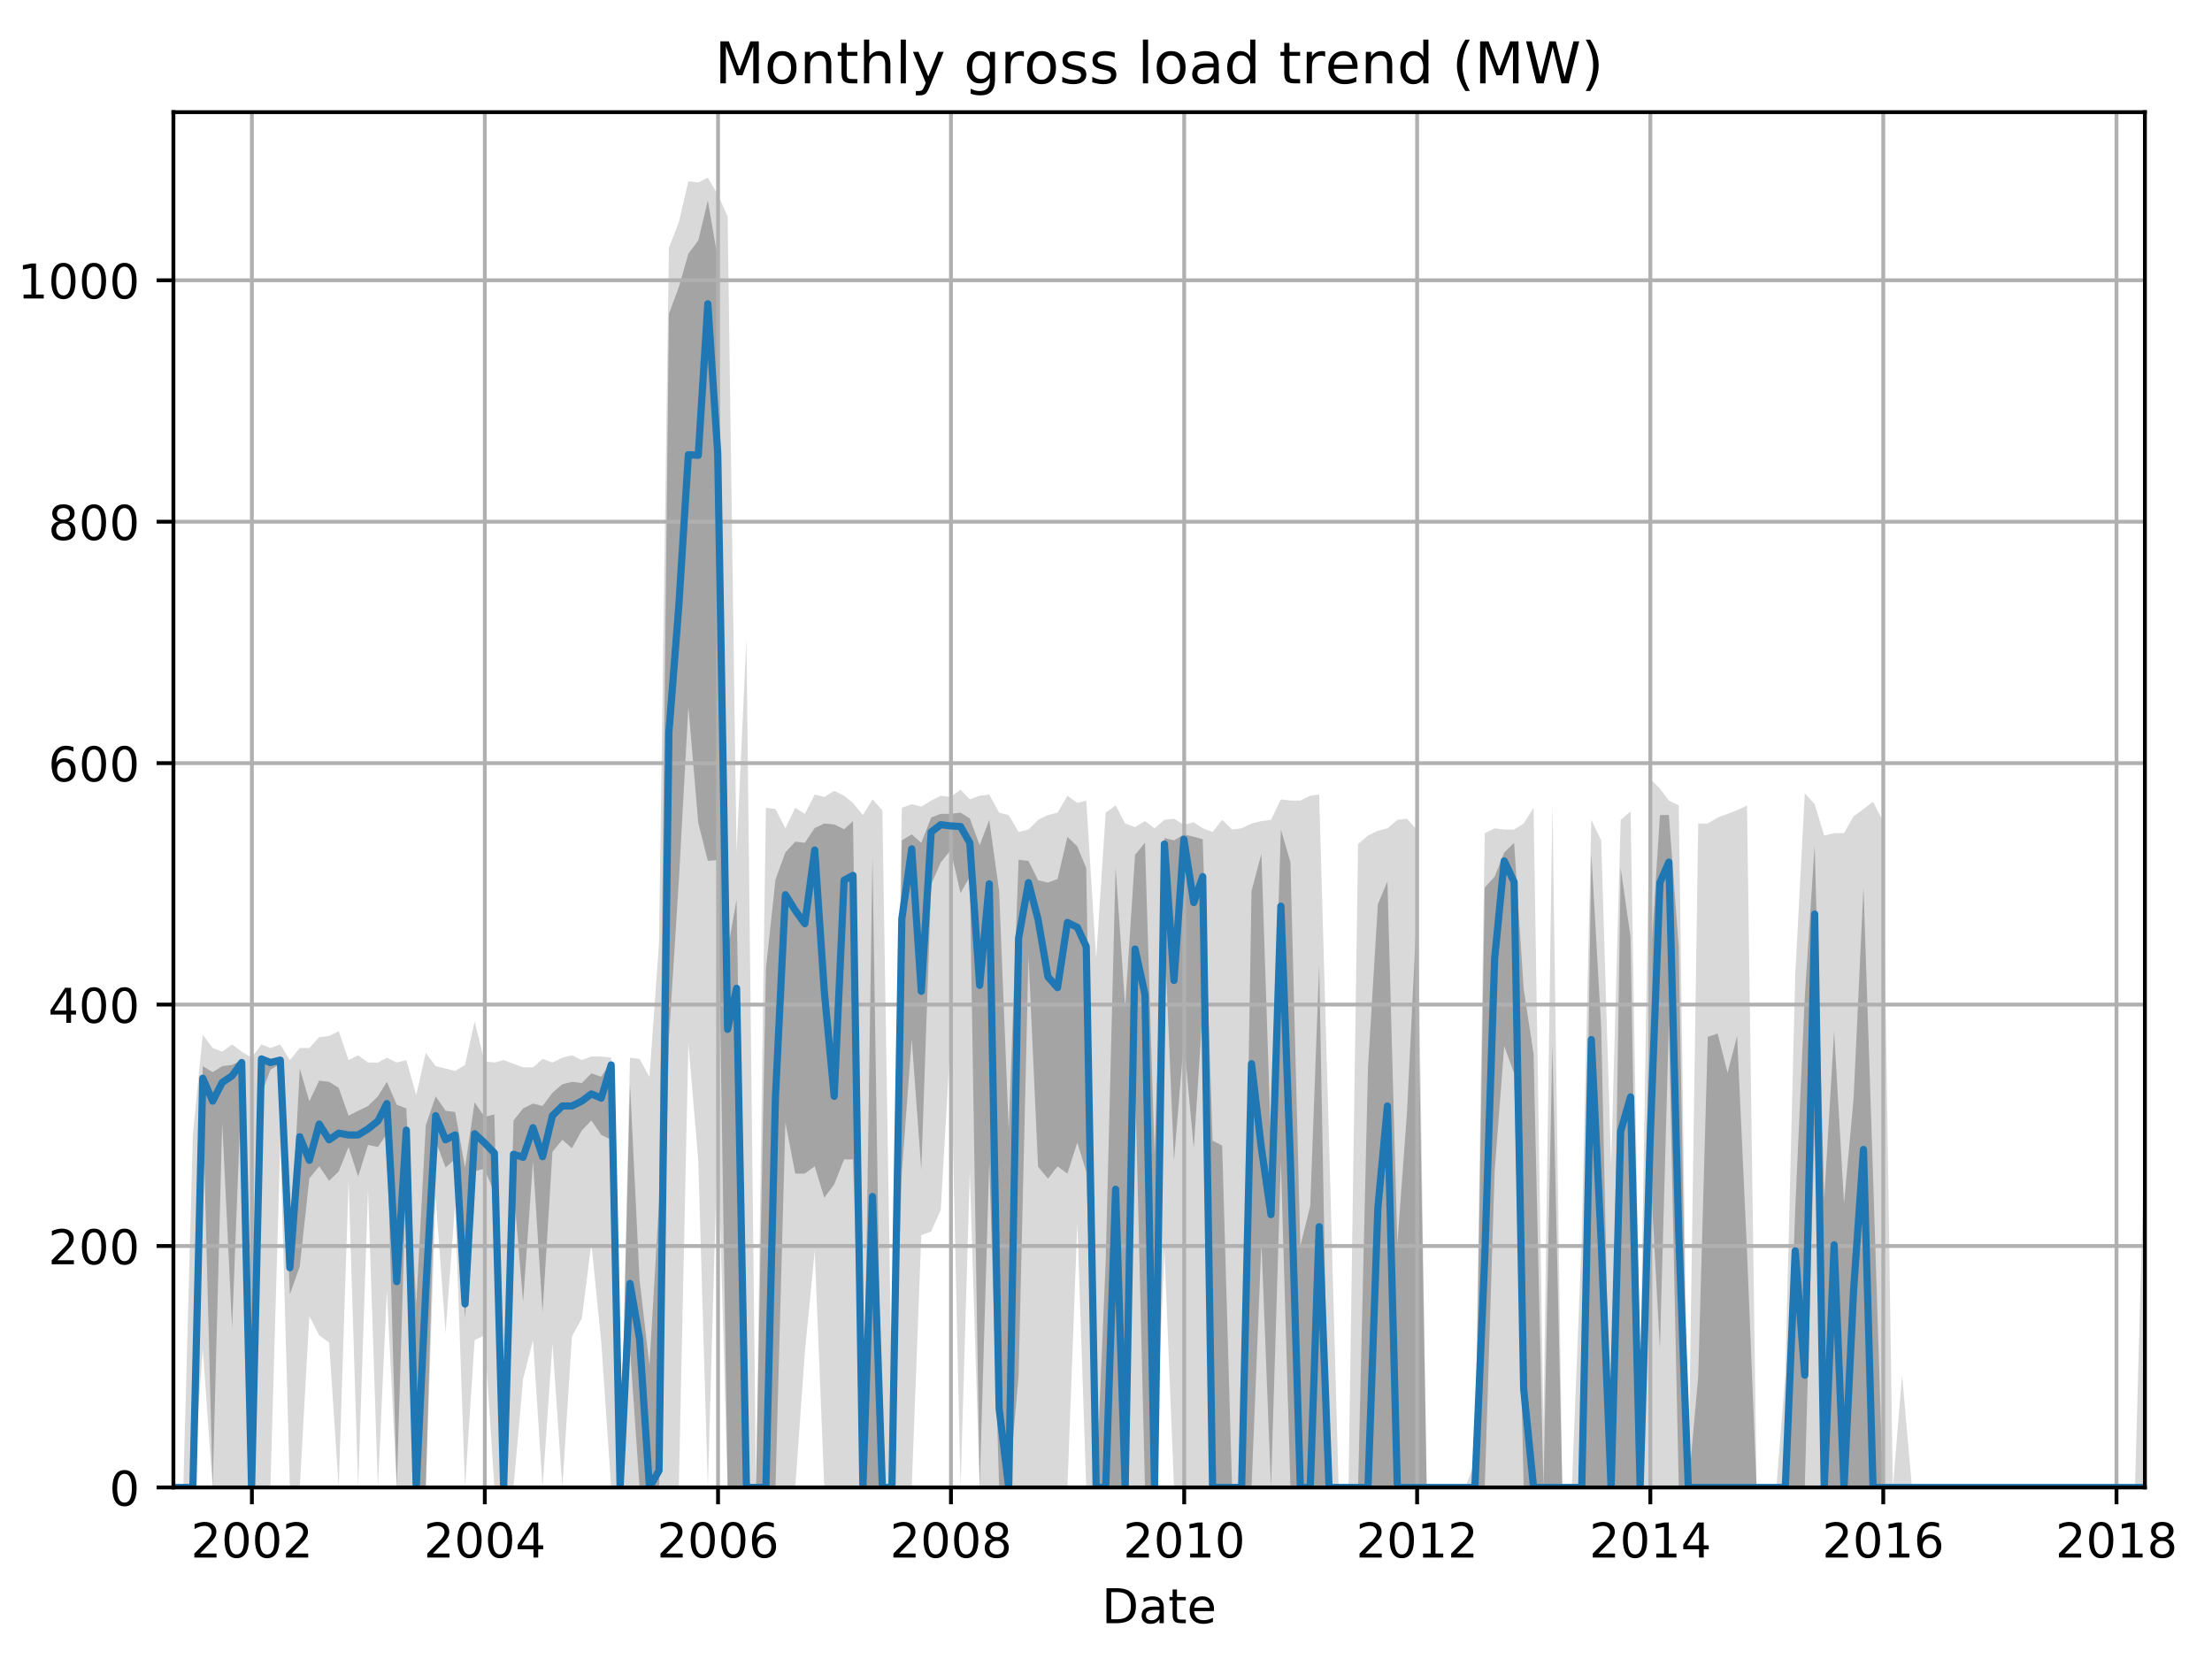 <?xml version="1.0" encoding="utf-8" standalone="no"?>
<!DOCTYPE svg PUBLIC "-//W3C//DTD SVG 1.1//EN"
  "http://www.w3.org/Graphics/SVG/1.1/DTD/svg11.dtd">
<!-- Created with matplotlib (http://matplotlib.org/) -->
<svg height="345.6pt" version="1.1" viewBox="0 0 460.8 345.6" width="460.8pt" xmlns="http://www.w3.org/2000/svg" xmlns:xlink="http://www.w3.org/1999/xlink">
 <defs>
  <style type="text/css">
*{stroke-linecap:butt;stroke-linejoin:round;}
  </style>
 </defs>
 <g id="figure_1">
  <g id="patch_1">
   <path d="M 0 345.6 
L 460.8 345.6 
L 460.8 0 
L 0 0 
z
" style="fill:none;"/>
  </g>
  <g id="axes_1">
   <g id="patch_2">
    <path d="M 36.124 309.863 
L 446.821 309.863 
L 446.821 23.365 
L 36.124 23.365 
z
" style="fill:none;"/>
   </g>
   <g id="PolyCollection_1">
    <path clip-path="url(#p40202022ce)" d="M 36.124 309.863 
L 36.124 309.863 
L 38.184 309.863 
L 40.178 309.863 
L 42.239 280.943 
L 44.299 309.863 
L 46.293 309.863 
L 48.354 309.863 
L 50.348 309.863 
L 52.408 309.863 
L 54.469 309.863 
L 56.33 309.863 
L 58.39 237.94 
L 60.384 309.863 
L 62.445 309.863 
L 64.439 274.153 
L 66.499 278.177 
L 68.56 279.686 
L 70.554 309.863 
L 72.614 245.988 
L 74.608 309.863 
L 76.669 247.748 
L 78.729 309.863 
L 80.59 268.872 
L 82.651 309.863 
L 84.645 309.863 
L 86.705 309.863 
L 88.699 309.863 
L 90.76 249.508 
L 92.82 277.674 
L 94.814 250.766 
L 96.874 309.863 
L 98.868 279.183 
L 100.929 278.177 
L 102.989 309.863 
L 104.917 309.863 
L 106.977 309.863 
L 108.971 287.23 
L 111.032 279.183 
L 113.026 309.863 
L 115.086 279.937 
L 117.147 309.863 
L 119.141 278.429 
L 121.201 274.656 
L 123.195 259.065 
L 125.256 279.686 
L 127.316 309.863 
L 129.177 309.863 
L 131.238 309.863 
L 133.232 309.863 
L 135.292 309.863 
L 137.286 309.863 
L 139.347 309.863 
L 141.407 309.863 
L 143.401 217.319 
L 145.461 241.712 
L 147.455 309.863 
L 149.516 236.683 
L 151.576 309.863 
L 153.437 309.863 
L 155.498 309.863 
L 157.492 309.863 
L 159.552 309.863 
L 161.546 309.863 
L 163.607 309.863 
L 165.667 309.863 
L 167.661 281.698 
L 169.722 260.573 
L 171.716 309.863 
L 173.776 309.863 
L 175.837 309.863 
L 177.698 309.863 
L 179.758 309.863 
L 181.752 309.863 
L 183.813 309.863 
L 185.807 309.863 
L 187.867 309.863 
L 189.928 309.863 
L 191.922 257.304 
L 193.982 256.55 
L 195.976 252.023 
L 198.037 216.313 
L 200.097 309.863 
L 202.025 244.227 
L 204.085 309.863 
L 206.079 309.863 
L 208.139 309.863 
L 210.133 309.863 
L 212.194 309.863 
L 214.254 309.863 
L 216.248 309.863 
L 218.309 309.863 
L 220.303 309.863 
L 222.363 309.863 
L 224.424 254.789 
L 226.285 309.863 
L 228.345 309.863 
L 230.339 309.863 
L 232.4 309.863 
L 234.394 309.863 
L 236.454 309.863 
L 238.515 309.863 
L 240.509 309.863 
L 242.569 260.322 
L 244.563 309.863 
L 246.624 309.863 
L 248.684 309.863 
L 250.545 309.863 
L 252.606 309.863 
L 254.6 309.863 
L 256.66 309.863 
L 258.654 309.863 
L 260.714 309.863 
L 262.775 309.863 
L 264.769 309.863 
L 266.829 309.863 
L 268.823 309.863 
L 270.884 309.863 
L 272.944 309.863 
L 274.805 309.863 
L 276.866 309.863 
L 278.86 309.863 
L 280.92 309.863 
L 282.914 309.863 
L 284.975 309.863 
L 287.035 309.863 
L 289.029 309.863 
L 291.09 309.863 
L 293.084 309.863 
L 295.144 309.863 
L 297.205 309.863 
L 299.132 309.863 
L 301.193 309.863 
L 303.187 309.863 
L 305.247 309.863 
L 307.241 309.863 
L 309.302 309.863 
L 311.362 309.863 
L 313.356 309.863 
L 315.416 309.863 
L 317.41 309.863 
L 319.471 309.863 
L 321.531 309.863 
L 323.392 309.863 
L 325.453 309.863 
L 327.447 309.863 
L 329.507 309.863 
L 331.501 309.863 
L 333.562 309.863 
L 335.622 309.863 
L 337.616 309.863 
L 339.677 309.863 
L 341.671 309.863 
L 343.731 309.863 
L 345.792 309.863 
L 347.653 309.863 
L 349.713 309.863 
L 351.707 309.863 
L 353.768 309.863 
L 355.762 309.863 
L 357.822 309.863 
L 359.883 309.863 
L 361.877 309.863 
L 363.937 309.863 
L 365.931 309.863 
L 367.991 309.863 
L 370.052 309.863 
L 371.913 309.863 
L 373.973 309.863 
L 375.967 309.863 
L 378.028 309.863 
L 380.022 309.863 
L 382.082 309.863 
L 384.143 309.863 
L 386.137 309.863 
L 388.197 309.863 
L 390.191 309.863 
L 392.252 309.863 
L 394.312 309.863 
L 396.24 309.863 
L 398.3 309.863 
L 400.294 309.863 
L 402.355 309.863 
L 404.349 309.863 
L 406.409 309.863 
L 408.47 309.863 
L 410.464 309.863 
L 412.524 309.863 
L 414.518 309.863 
L 416.579 309.863 
L 418.639 309.863 
L 420.5 309.863 
L 422.561 309.863 
L 424.555 309.863 
L 426.615 309.863 
L 428.609 309.863 
L 430.669 309.863 
L 432.73 309.863 
L 434.724 309.863 
L 436.784 309.863 
L 438.778 309.863 
L 440.839 309.863 
L 442.899 309.863 
L 444.76 309.863 
L 446.821 309.863 
L 446.821 234.42 
L 446.821 234.42 
L 444.76 309.863 
L 442.899 309.863 
L 440.839 309.863 
L 438.778 309.863 
L 436.784 309.863 
L 434.724 309.863 
L 432.73 309.863 
L 430.669 309.863 
L 428.609 309.863 
L 426.615 309.863 
L 424.555 309.863 
L 422.561 309.863 
L 420.5 309.863 
L 418.639 309.863 
L 416.579 309.863 
L 414.518 309.863 
L 412.524 309.863 
L 410.464 309.863 
L 408.47 309.863 
L 406.409 309.863 
L 404.349 309.863 
L 402.355 309.863 
L 400.294 309.863 
L 398.3 309.863 
L 396.24 286.476 
L 394.312 309.863 
L 392.252 171.047 
L 390.191 167.023 
L 388.197 168.532 
L 386.137 170.041 
L 384.143 173.561 
L 382.082 173.561 
L 380.022 174.064 
L 378.028 167.526 
L 375.967 165.263 
L 373.973 203.236 
L 371.913 286.476 
L 370.052 309.863 
L 367.991 309.863 
L 365.931 309.863 
L 363.937 167.777 
L 361.877 168.783 
L 359.883 169.538 
L 357.822 170.292 
L 355.762 171.55 
L 353.768 171.55 
L 351.707 309.863 
L 349.713 167.777 
L 347.653 166.771 
L 345.792 164.257 
L 343.731 162.245 
L 341.671 286.476 
L 339.677 169.035 
L 337.616 170.795 
L 335.622 242.97 
L 333.562 175.07 
L 331.501 170.795 
L 329.507 257.807 
L 327.447 309.863 
L 325.453 309.863 
L 323.392 167.274 
L 321.531 296.787 
L 319.471 168.28 
L 317.41 171.55 
L 315.416 172.807 
L 313.356 172.807 
L 311.362 172.555 
L 309.302 173.561 
L 307.241 304.582 
L 305.247 309.863 
L 303.187 309.863 
L 301.193 309.863 
L 299.132 309.863 
L 297.205 309.863 
L 295.144 172.807 
L 293.084 170.544 
L 291.09 170.795 
L 289.029 172.555 
L 287.035 173.058 
L 284.975 174.064 
L 282.914 175.825 
L 280.92 309.863 
L 278.86 309.863 
L 276.866 237.689 
L 274.805 165.514 
L 272.944 165.766 
L 270.884 166.771 
L 268.823 166.771 
L 266.829 166.52 
L 264.769 170.795 
L 262.775 171.047 
L 260.714 171.55 
L 258.654 172.555 
L 256.66 172.807 
L 254.6 170.795 
L 252.606 173.31 
L 250.545 172.555 
L 248.684 171.298 
L 246.624 171.801 
L 244.563 170.544 
L 242.569 170.795 
L 240.509 172.555 
L 238.515 171.047 
L 236.454 172.304 
L 234.394 171.55 
L 232.4 167.777 
L 230.339 169.286 
L 228.345 199.715 
L 226.285 166.771 
L 224.424 167.274 
L 222.363 165.766 
L 220.303 169.286 
L 218.309 169.789 
L 216.248 170.795 
L 214.254 172.807 
L 212.194 173.31 
L 210.133 169.789 
L 208.139 169.286 
L 206.079 165.514 
L 204.085 165.766 
L 202.025 166.52 
L 200.097 164.508 
L 198.037 166.017 
L 195.976 165.766 
L 193.982 166.771 
L 191.922 168.029 
L 189.928 167.526 
L 187.867 168.28 
L 185.807 292.26 
L 183.813 168.783 
L 181.752 166.52 
L 179.758 169.789 
L 177.698 167.274 
L 175.837 165.766 
L 173.776 164.76 
L 171.716 166.017 
L 169.722 165.514 
L 167.661 169.538 
L 165.667 168.28 
L 163.607 172.555 
L 161.546 168.532 
L 159.552 168.28 
L 157.492 309.863 
L 155.498 133.073 
L 153.437 177.585 
L 151.576 45.055 
L 149.516 40.529 
L 147.455 37.008 
L 145.461 38.014 
L 143.401 37.762 
L 141.407 46.313 
L 139.347 51.594 
L 137.286 196.446 
L 135.292 224.36 
L 133.232 220.588 
L 131.238 220.337 
L 129.177 309.863 
L 127.316 220.337 
L 125.256 220.085 
L 123.195 220.085 
L 121.201 220.84 
L 119.141 219.834 
L 117.147 220.337 
L 115.086 221.343 
L 113.026 220.588 
L 111.032 222.349 
L 108.971 222.349 
L 106.977 221.594 
L 104.917 220.84 
L 102.989 221.343 
L 100.929 221.091 
L 98.868 212.792 
L 96.874 221.846 
L 94.814 223.103 
L 92.82 222.6 
L 90.76 222.097 
L 88.699 219.331 
L 86.705 228.133 
L 84.645 220.84 
L 82.651 221.343 
L 80.59 220.337 
L 78.729 221.343 
L 76.669 221.343 
L 74.608 219.834 
L 72.614 220.84 
L 70.554 214.804 
L 68.56 215.81 
L 66.499 216.062 
L 64.439 218.325 
L 62.445 218.325 
L 60.384 220.84 
L 58.39 217.57 
L 56.33 218.325 
L 54.469 217.57 
L 52.408 220.337 
L 50.348 219.079 
L 48.354 217.57 
L 46.293 219.079 
L 44.299 218.325 
L 42.239 215.559 
L 40.178 236.431 
L 38.184 309.863 
L 36.124 309.863 
z
" style="fill:#808080;fill-opacity:0.3;"/>
   </g>
   <g id="PolyCollection_2">
    <path clip-path="url(#p40202022ce)" d="M 36.124 309.863 
L 36.124 309.863 
L 38.184 309.863 
L 40.178 309.863 
L 42.239 229.39 
L 44.299 309.863 
L 46.293 233.917 
L 48.354 276.605 
L 50.348 224.863 
L 52.408 309.863 
L 54.469 227.881 
L 56.33 222.851 
L 58.39 221.594 
L 60.384 269.627 
L 62.445 263.843 
L 64.439 245.485 
L 66.499 242.97 
L 68.56 245.988 
L 70.554 244.039 
L 72.614 238.946 
L 74.608 245.107 
L 76.669 238.506 
L 78.729 238.946 
L 80.59 236.18 
L 82.651 309.863 
L 84.645 243.976 
L 86.705 309.863 
L 88.699 309.863 
L 90.76 237.689 
L 92.82 243.221 
L 94.814 241.461 
L 96.874 274.656 
L 98.868 243.976 
L 100.929 243.473 
L 102.989 248.502 
L 104.917 309.863 
L 106.977 247.496 
L 108.971 271.136 
L 111.032 241.964 
L 113.026 273.399 
L 115.086 239.952 
L 117.147 237.437 
L 119.141 239.198 
L 121.201 235.488 
L 123.195 233.414 
L 125.256 236.431 
L 127.316 237.437 
L 129.177 309.863 
L 131.238 280.943 
L 133.232 309.863 
L 135.292 309.863 
L 137.286 309.863 
L 139.347 216.376 
L 141.407 183.621 
L 143.401 147.219 
L 145.461 171.424 
L 147.455 179.345 
L 149.516 179.157 
L 151.576 309.863 
L 153.437 309.863 
L 155.498 309.863 
L 157.492 309.863 
L 159.552 309.863 
L 161.546 309.863 
L 163.607 233.791 
L 165.667 244.479 
L 167.661 244.479 
L 169.722 242.97 
L 171.716 249.508 
L 173.776 246.742 
L 175.837 241.524 
L 177.698 241.524 
L 179.758 309.863 
L 181.752 309.863 
L 183.813 309.863 
L 185.807 309.863 
L 187.867 244.29 
L 189.928 216.439 
L 191.922 243.724 
L 193.982 184.249 
L 195.976 179.66 
L 198.037 177.082 
L 200.097 186.073 
L 202.025 182.615 
L 204.085 309.863 
L 206.079 241.964 
L 208.139 309.863 
L 210.133 309.863 
L 212.194 286.539 
L 214.254 199.149 
L 216.248 243.033 
L 218.309 245.548 
L 220.303 242.97 
L 222.363 244.479 
L 224.424 238.003 
L 226.285 244.102 
L 228.345 309.863 
L 230.339 309.863 
L 232.4 309.863 
L 234.394 309.863 
L 236.454 224.612 
L 238.515 309.863 
L 240.509 309.863 
L 242.569 193.931 
L 244.563 241.712 
L 246.624 216.879 
L 248.684 239.261 
L 250.545 210.34 
L 252.606 309.863 
L 254.6 309.863 
L 256.66 309.863 
L 258.654 309.863 
L 260.714 309.863 
L 262.775 258.813 
L 264.769 309.863 
L 266.829 241.964 
L 268.823 309.863 
L 270.884 309.863 
L 272.944 309.863 
L 274.805 309.863 
L 276.866 309.863 
L 278.86 309.863 
L 280.92 309.863 
L 282.914 309.863 
L 284.975 309.863 
L 287.035 309.863 
L 289.029 309.863 
L 291.09 309.863 
L 293.084 309.863 
L 295.144 309.863 
L 297.205 309.863 
L 299.132 309.863 
L 301.193 309.863 
L 303.187 309.863 
L 305.247 309.863 
L 307.241 309.863 
L 309.302 309.863 
L 311.362 243.976 
L 313.356 217.885 
L 315.416 223.606 
L 317.41 309.863 
L 319.471 309.863 
L 321.531 309.863 
L 323.392 309.863 
L 325.453 309.863 
L 327.447 309.863 
L 329.507 309.863 
L 331.501 309.863 
L 333.562 309.863 
L 335.622 309.863 
L 337.616 309.863 
L 339.677 309.863 
L 341.671 309.863 
L 343.731 243.096 
L 345.792 281.006 
L 347.653 213.295 
L 349.713 309.863 
L 351.707 309.863 
L 353.768 309.863 
L 355.762 309.863 
L 357.822 309.863 
L 359.883 309.863 
L 361.877 309.863 
L 363.937 309.863 
L 365.931 309.863 
L 367.991 309.863 
L 370.052 309.863 
L 371.913 309.863 
L 373.973 309.863 
L 375.967 309.863 
L 378.028 234.42 
L 380.022 309.863 
L 382.082 309.863 
L 384.143 309.863 
L 386.137 309.863 
L 388.197 309.863 
L 390.191 309.863 
L 392.252 309.863 
L 394.312 309.863 
L 396.24 309.863 
L 398.3 309.863 
L 400.294 309.863 
L 402.355 309.863 
L 404.349 309.863 
L 406.409 309.863 
L 408.47 309.863 
L 410.464 309.863 
L 412.524 309.863 
L 414.518 309.863 
L 416.579 309.863 
L 418.639 309.863 
L 420.5 309.863 
L 422.561 309.863 
L 424.555 309.863 
L 426.615 309.863 
L 428.609 309.863 
L 430.669 309.863 
L 432.73 309.863 
L 434.724 309.863 
L 436.784 309.863 
L 438.778 309.863 
L 440.839 309.863 
L 442.899 309.863 
L 444.76 309.863 
L 446.821 309.863 
L 446.821 309.863 
L 446.821 309.863 
L 444.76 309.863 
L 442.899 309.863 
L 440.839 309.863 
L 438.778 309.863 
L 436.784 309.863 
L 434.724 309.863 
L 432.73 309.863 
L 430.669 309.863 
L 428.609 309.863 
L 426.615 309.863 
L 424.555 309.863 
L 422.561 309.863 
L 420.5 309.863 
L 418.639 309.863 
L 416.579 309.863 
L 414.518 309.863 
L 412.524 309.863 
L 410.464 309.863 
L 408.47 309.863 
L 406.409 309.863 
L 404.349 309.863 
L 402.355 309.863 
L 400.294 309.863 
L 398.3 309.863 
L 396.24 309.863 
L 394.312 309.863 
L 392.252 309.863 
L 390.191 244.856 
L 388.197 184.815 
L 386.137 228.824 
L 384.143 250.703 
L 382.082 214.804 
L 380.022 249.76 
L 378.028 176.076 
L 375.967 207.7 
L 373.973 252.023 
L 371.913 309.863 
L 370.052 309.863 
L 367.991 309.863 
L 365.931 309.863 
L 363.937 260.762 
L 361.877 215.81 
L 359.883 223.48 
L 357.822 215.307 
L 355.762 215.999 
L 353.768 286.727 
L 351.707 309.863 
L 349.713 197.326 
L 347.653 169.789 
L 345.792 169.789 
L 343.731 202.23 
L 341.671 309.863 
L 339.677 195.189 
L 337.616 180.854 
L 335.622 309.863 
L 333.562 214.05 
L 331.501 177.774 
L 329.507 309.863 
L 327.447 309.863 
L 325.453 309.863 
L 323.392 217.57 
L 321.531 309.863 
L 319.471 219.582 
L 317.41 206.002 
L 315.416 175.573 
L 313.356 177.585 
L 311.362 182.615 
L 309.302 184.878 
L 307.241 309.863 
L 305.247 309.863 
L 303.187 309.863 
L 301.193 309.863 
L 299.132 309.863 
L 297.205 309.863 
L 295.144 190.222 
L 293.084 232.03 
L 291.09 259.19 
L 289.029 183.621 
L 287.035 188.336 
L 284.975 222.411 
L 282.914 309.863 
L 280.92 309.863 
L 278.86 309.863 
L 276.866 309.863 
L 274.805 200.973 
L 272.944 251.206 
L 270.884 259.568 
L 268.823 179.597 
L 266.829 172.807 
L 264.769 238.38 
L 262.775 177.837 
L 260.714 185.632 
L 258.654 309.863 
L 256.66 309.863 
L 254.6 238.632 
L 252.606 237.626 
L 250.545 174.819 
L 248.684 174.316 
L 246.624 173.813 
L 244.563 175.07 
L 242.569 174.567 
L 240.509 240.455 
L 238.515 175.573 
L 236.454 178.088 
L 234.394 209.775 
L 232.4 180.603 
L 230.339 262.711 
L 228.345 309.863 
L 226.285 180.854 
L 224.424 176.328 
L 222.363 174.316 
L 220.303 183.118 
L 218.309 183.872 
L 216.248 183.369 
L 214.254 179.345 
L 212.194 179.094 
L 210.133 235.363 
L 208.139 185.632 
L 206.079 170.795 
L 204.085 176.076 
L 202.025 170.481 
L 200.097 169.286 
L 198.037 169.538 
L 195.976 169.538 
L 193.982 170.292 
L 191.922 175.573 
L 189.928 173.813 
L 187.867 175.07 
L 185.807 309.863 
L 183.813 309.863 
L 181.752 178.528 
L 179.758 309.863 
L 177.698 171.047 
L 175.837 172.744 
L 173.776 171.738 
L 171.716 171.55 
L 169.722 172.493 
L 167.661 175.573 
L 165.667 175.322 
L 163.607 177.585 
L 161.546 183.243 
L 159.552 201.853 
L 157.492 309.863 
L 155.498 309.863 
L 153.437 187.393 
L 151.576 197.892 
L 149.516 53.794 
L 147.455 41.786 
L 145.461 50.085 
L 143.401 52.851 
L 141.407 59.83 
L 139.347 65.362 
L 137.286 250.514 
L 135.292 284.464 
L 133.232 266.609 
L 131.238 225.806 
L 129.177 309.863 
L 127.316 221.091 
L 125.256 224.297 
L 123.195 223.606 
L 121.201 225.618 
L 119.141 225.366 
L 117.147 225.869 
L 115.086 227.63 
L 113.026 230.396 
L 111.032 229.893 
L 108.971 230.899 
L 106.977 233.414 
L 104.917 309.863 
L 102.989 232.156 
L 100.929 232.659 
L 98.868 229.641 
L 96.874 243.221 
L 94.814 231.653 
L 92.82 231.402 
L 90.76 228.384 
L 88.699 234.42 
L 86.705 271.827 
L 84.645 230.899 
L 82.651 230.144 
L 80.59 225.366 
L 78.729 228.384 
L 76.669 230.396 
L 74.608 231.402 
L 72.614 232.408 
L 70.554 226.624 
L 68.56 225.366 
L 66.499 225.115 
L 64.439 229.39 
L 62.445 222.6 
L 60.384 262.334 
L 58.39 220.337 
L 56.33 220.588 
L 54.469 220.085 
L 52.408 303.828 
L 50.348 220.84 
L 48.354 221.846 
L 46.293 222.097 
L 44.299 223.354 
L 42.239 222.097 
L 40.178 309.863 
L 38.184 309.863 
L 36.124 309.863 
z
" style="fill:#808080;fill-opacity:0.6;"/>
   </g>
   <g id="matplotlib.axis_1">
    <g id="xtick_1">
     <g id="line2d_1">
      <path clip-path="url(#p40202022ce)" d="M 52.475 309.863 
L 52.475 23.365 
" style="fill:none;stroke:#b0b0b0;stroke-linecap:square;stroke-width:0.8;"/>
     </g>
     <g id="line2d_2">
      <defs>
       <path d="M 0 0 
L 0 3.5 
" id="m1dce978fbf" style="stroke:#000000;stroke-width:0.8;"/>
      </defs>
      <g>
       <use style="stroke:#000000;stroke-width:0.8;" x="52.475" xlink:href="#m1dce978fbf" y="309.863"/>
      </g>
     </g>
     <g id="text_1">
      <!-- 2002 -->
      <defs>
       <path d="M 19.188 8.297 
L 53.609 8.297 
L 53.609 0 
L 7.328 0 
L 7.328 8.297 
Q 12.938 14.109 22.625 23.891 
Q 32.328 33.688 34.812 36.531 
Q 39.547 41.844 41.422 45.531 
Q 43.312 49.219 43.312 52.781 
Q 43.312 58.594 39.234 62.25 
Q 35.156 65.922 28.609 65.922 
Q 23.969 65.922 18.812 64.312 
Q 13.672 62.703 7.812 59.422 
L 7.812 69.391 
Q 13.766 71.781 18.938 73 
Q 24.125 74.219 28.422 74.219 
Q 39.75 74.219 46.484 68.547 
Q 53.219 62.891 53.219 53.422 
Q 53.219 48.922 51.531 44.891 
Q 49.859 40.875 45.406 35.406 
Q 44.188 33.984 37.641 27.219 
Q 31.109 20.453 19.188 8.297 
z
" id="DejaVuSans-32"/>
       <path d="M 31.781 66.406 
Q 24.172 66.406 20.328 58.906 
Q 16.5 51.422 16.5 36.375 
Q 16.5 21.391 20.328 13.891 
Q 24.172 6.391 31.781 6.391 
Q 39.453 6.391 43.281 13.891 
Q 47.125 21.391 47.125 36.375 
Q 47.125 51.422 43.281 58.906 
Q 39.453 66.406 31.781 66.406 
z
M 31.781 74.219 
Q 44.047 74.219 50.516 64.516 
Q 56.984 54.828 56.984 36.375 
Q 56.984 17.969 50.516 8.266 
Q 44.047 -1.422 31.781 -1.422 
Q 19.531 -1.422 13.062 8.266 
Q 6.594 17.969 6.594 36.375 
Q 6.594 54.828 13.062 64.516 
Q 19.531 74.219 31.781 74.219 
z
" id="DejaVuSans-30"/>
      </defs>
      <g transform="translate(39.75 324.462)scale(0.1 -0.1)">
       <use xlink:href="#DejaVuSans-32"/>
       <use x="63.623" xlink:href="#DejaVuSans-30"/>
       <use x="127.246" xlink:href="#DejaVuSans-30"/>
       <use x="190.869" xlink:href="#DejaVuSans-32"/>
      </g>
     </g>
    </g>
    <g id="xtick_2">
     <g id="line2d_3">
      <path clip-path="url(#p40202022ce)" d="M 100.995 309.863 
L 100.995 23.365 
" style="fill:none;stroke:#b0b0b0;stroke-linecap:square;stroke-width:0.8;"/>
     </g>
     <g id="line2d_4">
      <g>
       <use style="stroke:#000000;stroke-width:0.8;" x="100.995" xlink:href="#m1dce978fbf" y="309.863"/>
      </g>
     </g>
     <g id="text_2">
      <!-- 2004 -->
      <defs>
       <path d="M 37.797 64.312 
L 12.891 25.391 
L 37.797 25.391 
z
M 35.203 72.906 
L 47.609 72.906 
L 47.609 25.391 
L 58.016 25.391 
L 58.016 17.188 
L 47.609 17.188 
L 47.609 0 
L 37.797 0 
L 37.797 17.188 
L 4.891 17.188 
L 4.891 26.703 
z
" id="DejaVuSans-34"/>
      </defs>
      <g transform="translate(88.27 324.462)scale(0.1 -0.1)">
       <use xlink:href="#DejaVuSans-32"/>
       <use x="63.623" xlink:href="#DejaVuSans-30"/>
       <use x="127.246" xlink:href="#DejaVuSans-30"/>
       <use x="190.869" xlink:href="#DejaVuSans-34"/>
      </g>
     </g>
    </g>
    <g id="xtick_3">
     <g id="line2d_5">
      <path clip-path="url(#p40202022ce)" d="M 149.582 309.863 
L 149.582 23.365 
" style="fill:none;stroke:#b0b0b0;stroke-linecap:square;stroke-width:0.8;"/>
     </g>
     <g id="line2d_6">
      <g>
       <use style="stroke:#000000;stroke-width:0.8;" x="149.582" xlink:href="#m1dce978fbf" y="309.863"/>
      </g>
     </g>
     <g id="text_3">
      <!-- 2006 -->
      <defs>
       <path d="M 33.016 40.375 
Q 26.375 40.375 22.484 35.828 
Q 18.609 31.297 18.609 23.391 
Q 18.609 15.531 22.484 10.953 
Q 26.375 6.391 33.016 6.391 
Q 39.656 6.391 43.531 10.953 
Q 47.406 15.531 47.406 23.391 
Q 47.406 31.297 43.531 35.828 
Q 39.656 40.375 33.016 40.375 
z
M 52.594 71.297 
L 52.594 62.312 
Q 48.875 64.062 45.094 64.984 
Q 41.312 65.922 37.594 65.922 
Q 27.828 65.922 22.672 59.328 
Q 17.531 52.734 16.797 39.406 
Q 19.672 43.656 24.016 45.922 
Q 28.375 48.188 33.594 48.188 
Q 44.578 48.188 50.953 41.516 
Q 57.328 34.859 57.328 23.391 
Q 57.328 12.156 50.688 5.359 
Q 44.047 -1.422 33.016 -1.422 
Q 20.359 -1.422 13.672 8.266 
Q 6.984 17.969 6.984 36.375 
Q 6.984 53.656 15.188 63.938 
Q 23.391 74.219 37.203 74.219 
Q 40.922 74.219 44.703 73.484 
Q 48.484 72.75 52.594 71.297 
z
" id="DejaVuSans-36"/>
      </defs>
      <g transform="translate(136.857 324.462)scale(0.1 -0.1)">
       <use xlink:href="#DejaVuSans-32"/>
       <use x="63.623" xlink:href="#DejaVuSans-30"/>
       <use x="127.246" xlink:href="#DejaVuSans-30"/>
       <use x="190.869" xlink:href="#DejaVuSans-36"/>
      </g>
     </g>
    </g>
    <g id="xtick_4">
     <g id="line2d_7">
      <path clip-path="url(#p40202022ce)" d="M 198.103 309.863 
L 198.103 23.365 
" style="fill:none;stroke:#b0b0b0;stroke-linecap:square;stroke-width:0.8;"/>
     </g>
     <g id="line2d_8">
      <g>
       <use style="stroke:#000000;stroke-width:0.8;" x="198.103" xlink:href="#m1dce978fbf" y="309.863"/>
      </g>
     </g>
     <g id="text_4">
      <!-- 2008 -->
      <defs>
       <path d="M 31.781 34.625 
Q 24.75 34.625 20.719 30.859 
Q 16.703 27.094 16.703 20.516 
Q 16.703 13.922 20.719 10.156 
Q 24.75 6.391 31.781 6.391 
Q 38.812 6.391 42.859 10.172 
Q 46.922 13.969 46.922 20.516 
Q 46.922 27.094 42.891 30.859 
Q 38.875 34.625 31.781 34.625 
z
M 21.922 38.812 
Q 15.578 40.375 12.031 44.719 
Q 8.5 49.078 8.5 55.328 
Q 8.5 64.062 14.719 69.141 
Q 20.953 74.219 31.781 74.219 
Q 42.672 74.219 48.875 69.141 
Q 55.078 64.062 55.078 55.328 
Q 55.078 49.078 51.531 44.719 
Q 48 40.375 41.703 38.812 
Q 48.828 37.156 52.797 32.312 
Q 56.781 27.484 56.781 20.516 
Q 56.781 9.906 50.312 4.234 
Q 43.844 -1.422 31.781 -1.422 
Q 19.734 -1.422 13.25 4.234 
Q 6.781 9.906 6.781 20.516 
Q 6.781 27.484 10.781 32.312 
Q 14.797 37.156 21.922 38.812 
z
M 18.312 54.391 
Q 18.312 48.734 21.844 45.562 
Q 25.391 42.391 31.781 42.391 
Q 38.141 42.391 41.719 45.562 
Q 45.312 48.734 45.312 54.391 
Q 45.312 60.062 41.719 63.234 
Q 38.141 66.406 31.781 66.406 
Q 25.391 66.406 21.844 63.234 
Q 18.312 60.062 18.312 54.391 
z
" id="DejaVuSans-38"/>
      </defs>
      <g transform="translate(185.378 324.462)scale(0.1 -0.1)">
       <use xlink:href="#DejaVuSans-32"/>
       <use x="63.623" xlink:href="#DejaVuSans-30"/>
       <use x="127.246" xlink:href="#DejaVuSans-30"/>
       <use x="190.869" xlink:href="#DejaVuSans-38"/>
      </g>
     </g>
    </g>
    <g id="xtick_5">
     <g id="line2d_9">
      <path clip-path="url(#p40202022ce)" d="M 246.69 309.863 
L 246.69 23.365 
" style="fill:none;stroke:#b0b0b0;stroke-linecap:square;stroke-width:0.8;"/>
     </g>
     <g id="line2d_10">
      <g>
       <use style="stroke:#000000;stroke-width:0.8;" x="246.69" xlink:href="#m1dce978fbf" y="309.863"/>
      </g>
     </g>
     <g id="text_5">
      <!-- 2010 -->
      <defs>
       <path d="M 12.406 8.297 
L 28.516 8.297 
L 28.516 63.922 
L 10.984 60.406 
L 10.984 69.391 
L 28.422 72.906 
L 38.281 72.906 
L 38.281 8.297 
L 54.391 8.297 
L 54.391 0 
L 12.406 0 
z
" id="DejaVuSans-31"/>
      </defs>
      <g transform="translate(233.965 324.462)scale(0.1 -0.1)">
       <use xlink:href="#DejaVuSans-32"/>
       <use x="63.623" xlink:href="#DejaVuSans-30"/>
       <use x="127.246" xlink:href="#DejaVuSans-31"/>
       <use x="190.869" xlink:href="#DejaVuSans-30"/>
      </g>
     </g>
    </g>
    <g id="xtick_6">
     <g id="line2d_11">
      <path clip-path="url(#p40202022ce)" d="M 295.211 309.863 
L 295.211 23.365 
" style="fill:none;stroke:#b0b0b0;stroke-linecap:square;stroke-width:0.8;"/>
     </g>
     <g id="line2d_12">
      <g>
       <use style="stroke:#000000;stroke-width:0.8;" x="295.211" xlink:href="#m1dce978fbf" y="309.863"/>
      </g>
     </g>
     <g id="text_6">
      <!-- 2012 -->
      <g transform="translate(282.486 324.462)scale(0.1 -0.1)">
       <use xlink:href="#DejaVuSans-32"/>
       <use x="63.623" xlink:href="#DejaVuSans-30"/>
       <use x="127.246" xlink:href="#DejaVuSans-31"/>
       <use x="190.869" xlink:href="#DejaVuSans-32"/>
      </g>
     </g>
    </g>
    <g id="xtick_7">
     <g id="line2d_13">
      <path clip-path="url(#p40202022ce)" d="M 343.798 309.863 
L 343.798 23.365 
" style="fill:none;stroke:#b0b0b0;stroke-linecap:square;stroke-width:0.8;"/>
     </g>
     <g id="line2d_14">
      <g>
       <use style="stroke:#000000;stroke-width:0.8;" x="343.798" xlink:href="#m1dce978fbf" y="309.863"/>
      </g>
     </g>
     <g id="text_7">
      <!-- 2014 -->
      <g transform="translate(331.073 324.462)scale(0.1 -0.1)">
       <use xlink:href="#DejaVuSans-32"/>
       <use x="63.623" xlink:href="#DejaVuSans-30"/>
       <use x="127.246" xlink:href="#DejaVuSans-31"/>
       <use x="190.869" xlink:href="#DejaVuSans-34"/>
      </g>
     </g>
    </g>
    <g id="xtick_8">
     <g id="line2d_15">
      <path clip-path="url(#p40202022ce)" d="M 392.318 309.863 
L 392.318 23.365 
" style="fill:none;stroke:#b0b0b0;stroke-linecap:square;stroke-width:0.8;"/>
     </g>
     <g id="line2d_16">
      <g>
       <use style="stroke:#000000;stroke-width:0.8;" x="392.318" xlink:href="#m1dce978fbf" y="309.863"/>
      </g>
     </g>
     <g id="text_8">
      <!-- 2016 -->
      <g transform="translate(379.593 324.462)scale(0.1 -0.1)">
       <use xlink:href="#DejaVuSans-32"/>
       <use x="63.623" xlink:href="#DejaVuSans-30"/>
       <use x="127.246" xlink:href="#DejaVuSans-31"/>
       <use x="190.869" xlink:href="#DejaVuSans-36"/>
      </g>
     </g>
    </g>
    <g id="xtick_9">
     <g id="line2d_17">
      <path clip-path="url(#p40202022ce)" d="M 440.905 309.863 
L 440.905 23.365 
" style="fill:none;stroke:#b0b0b0;stroke-linecap:square;stroke-width:0.8;"/>
     </g>
     <g id="line2d_18">
      <g>
       <use style="stroke:#000000;stroke-width:0.8;" x="440.905" xlink:href="#m1dce978fbf" y="309.863"/>
      </g>
     </g>
     <g id="text_9">
      <!-- 2018 -->
      <g transform="translate(428.18 324.462)scale(0.1 -0.1)">
       <use xlink:href="#DejaVuSans-32"/>
       <use x="63.623" xlink:href="#DejaVuSans-30"/>
       <use x="127.246" xlink:href="#DejaVuSans-31"/>
       <use x="190.869" xlink:href="#DejaVuSans-38"/>
      </g>
     </g>
    </g>
    <g id="text_10">
     <!-- Date -->
     <defs>
      <path d="M 19.672 64.797 
L 19.672 8.109 
L 31.594 8.109 
Q 46.688 8.109 53.688 14.938 
Q 60.688 21.781 60.688 36.531 
Q 60.688 51.172 53.688 57.984 
Q 46.688 64.797 31.594 64.797 
z
M 9.812 72.906 
L 30.078 72.906 
Q 51.266 72.906 61.172 64.094 
Q 71.094 55.281 71.094 36.531 
Q 71.094 17.672 61.125 8.828 
Q 51.172 0 30.078 0 
L 9.812 0 
z
" id="DejaVuSans-44"/>
      <path d="M 34.281 27.484 
Q 23.391 27.484 19.188 25 
Q 14.984 22.516 14.984 16.5 
Q 14.984 11.719 18.141 8.906 
Q 21.297 6.109 26.703 6.109 
Q 34.188 6.109 38.703 11.406 
Q 43.219 16.703 43.219 25.484 
L 43.219 27.484 
z
M 52.203 31.203 
L 52.203 0 
L 43.219 0 
L 43.219 8.297 
Q 40.141 3.328 35.547 0.953 
Q 30.953 -1.422 24.312 -1.422 
Q 15.922 -1.422 10.953 3.297 
Q 6 8.016 6 15.922 
Q 6 25.141 12.172 29.828 
Q 18.359 34.516 30.609 34.516 
L 43.219 34.516 
L 43.219 35.406 
Q 43.219 41.609 39.141 45 
Q 35.062 48.391 27.688 48.391 
Q 23 48.391 18.547 47.266 
Q 14.109 46.141 10.016 43.891 
L 10.016 52.203 
Q 14.938 54.109 19.578 55.047 
Q 24.219 56 28.609 56 
Q 40.484 56 46.344 49.844 
Q 52.203 43.703 52.203 31.203 
z
" id="DejaVuSans-61"/>
      <path d="M 18.312 70.219 
L 18.312 54.688 
L 36.812 54.688 
L 36.812 47.703 
L 18.312 47.703 
L 18.312 18.016 
Q 18.312 11.328 20.141 9.422 
Q 21.969 7.516 27.594 7.516 
L 36.812 7.516 
L 36.812 0 
L 27.594 0 
Q 17.188 0 13.234 3.875 
Q 9.281 7.766 9.281 18.016 
L 9.281 47.703 
L 2.688 47.703 
L 2.688 54.688 
L 9.281 54.688 
L 9.281 70.219 
z
" id="DejaVuSans-74"/>
      <path d="M 56.203 29.594 
L 56.203 25.203 
L 14.891 25.203 
Q 15.484 15.922 20.484 11.062 
Q 25.484 6.203 34.422 6.203 
Q 39.594 6.203 44.453 7.469 
Q 49.312 8.734 54.109 11.281 
L 54.109 2.781 
Q 49.266 0.734 44.188 -0.344 
Q 39.109 -1.422 33.891 -1.422 
Q 20.797 -1.422 13.156 6.188 
Q 5.516 13.812 5.516 26.812 
Q 5.516 40.234 12.766 48.109 
Q 20.016 56 32.328 56 
Q 43.359 56 49.781 48.891 
Q 56.203 41.797 56.203 29.594 
z
M 47.219 32.234 
Q 47.125 39.594 43.094 43.984 
Q 39.062 48.391 32.422 48.391 
Q 24.906 48.391 20.391 44.141 
Q 15.875 39.891 15.188 32.172 
z
" id="DejaVuSans-65"/>
     </defs>
     <g transform="translate(229.522 338.14)scale(0.1 -0.1)">
      <use xlink:href="#DejaVuSans-44"/>
      <use x="77.002" xlink:href="#DejaVuSans-61"/>
      <use x="138.281" xlink:href="#DejaVuSans-74"/>
      <use x="177.49" xlink:href="#DejaVuSans-65"/>
     </g>
    </g>
   </g>
   <g id="matplotlib.axis_2">
    <g id="ytick_1">
     <g id="line2d_19">
      <path clip-path="url(#p40202022ce)" d="M 36.124 309.863 
L 446.821 309.863 
" style="fill:none;stroke:#b0b0b0;stroke-linecap:square;stroke-width:0.8;"/>
     </g>
     <g id="line2d_20">
      <defs>
       <path d="M 0 0 
L -3.5 0 
" id="m0cba64693a" style="stroke:#000000;stroke-width:0.8;"/>
      </defs>
      <g>
       <use style="stroke:#000000;stroke-width:0.8;" x="36.124" xlink:href="#m0cba64693a" y="309.863"/>
      </g>
     </g>
     <g id="text_11">
      <!-- 0 -->
      <g transform="translate(22.762 313.663)scale(0.1 -0.1)">
       <use xlink:href="#DejaVuSans-30"/>
      </g>
     </g>
    </g>
    <g id="ytick_2">
     <g id="line2d_21">
      <path clip-path="url(#p40202022ce)" d="M 36.124 259.568 
L 446.821 259.568 
" style="fill:none;stroke:#b0b0b0;stroke-linecap:square;stroke-width:0.8;"/>
     </g>
     <g id="line2d_22">
      <g>
       <use style="stroke:#000000;stroke-width:0.8;" x="36.124" xlink:href="#m0cba64693a" y="259.568"/>
      </g>
     </g>
     <g id="text_12">
      <!-- 200 -->
      <g transform="translate(10.037 263.367)scale(0.1 -0.1)">
       <use xlink:href="#DejaVuSans-32"/>
       <use x="63.623" xlink:href="#DejaVuSans-30"/>
       <use x="127.246" xlink:href="#DejaVuSans-30"/>
      </g>
     </g>
    </g>
    <g id="ytick_3">
     <g id="line2d_23">
      <path clip-path="url(#p40202022ce)" d="M 36.124 209.272 
L 446.821 209.272 
" style="fill:none;stroke:#b0b0b0;stroke-linecap:square;stroke-width:0.8;"/>
     </g>
     <g id="line2d_24">
      <g>
       <use style="stroke:#000000;stroke-width:0.8;" x="36.124" xlink:href="#m0cba64693a" y="209.272"/>
      </g>
     </g>
     <g id="text_13">
      <!-- 400 -->
      <g transform="translate(10.037 213.071)scale(0.1 -0.1)">
       <use xlink:href="#DejaVuSans-34"/>
       <use x="63.623" xlink:href="#DejaVuSans-30"/>
       <use x="127.246" xlink:href="#DejaVuSans-30"/>
      </g>
     </g>
    </g>
    <g id="ytick_4">
     <g id="line2d_25">
      <path clip-path="url(#p40202022ce)" d="M 36.124 158.976 
L 446.821 158.976 
" style="fill:none;stroke:#b0b0b0;stroke-linecap:square;stroke-width:0.8;"/>
     </g>
     <g id="line2d_26">
      <g>
       <use style="stroke:#000000;stroke-width:0.8;" x="36.124" xlink:href="#m0cba64693a" y="158.976"/>
      </g>
     </g>
     <g id="text_14">
      <!-- 600 -->
      <g transform="translate(10.037 162.775)scale(0.1 -0.1)">
       <use xlink:href="#DejaVuSans-36"/>
       <use x="63.623" xlink:href="#DejaVuSans-30"/>
       <use x="127.246" xlink:href="#DejaVuSans-30"/>
      </g>
     </g>
    </g>
    <g id="ytick_5">
     <g id="line2d_27">
      <path clip-path="url(#p40202022ce)" d="M 36.124 108.68 
L 446.821 108.68 
" style="fill:none;stroke:#b0b0b0;stroke-linecap:square;stroke-width:0.8;"/>
     </g>
     <g id="line2d_28">
      <g>
       <use style="stroke:#000000;stroke-width:0.8;" x="36.124" xlink:href="#m0cba64693a" y="108.68"/>
      </g>
     </g>
     <g id="text_15">
      <!-- 800 -->
      <g transform="translate(10.037 112.479)scale(0.1 -0.1)">
       <use xlink:href="#DejaVuSans-38"/>
       <use x="63.623" xlink:href="#DejaVuSans-30"/>
       <use x="127.246" xlink:href="#DejaVuSans-30"/>
      </g>
     </g>
    </g>
    <g id="ytick_6">
     <g id="line2d_29">
      <path clip-path="url(#p40202022ce)" d="M 36.124 58.384 
L 446.821 58.384 
" style="fill:none;stroke:#b0b0b0;stroke-linecap:square;stroke-width:0.8;"/>
     </g>
     <g id="line2d_30">
      <g>
       <use style="stroke:#000000;stroke-width:0.8;" x="36.124" xlink:href="#m0cba64693a" y="58.384"/>
      </g>
     </g>
     <g id="text_16">
      <!-- 1000 -->
      <g transform="translate(3.674 62.183)scale(0.1 -0.1)">
       <use xlink:href="#DejaVuSans-31"/>
       <use x="63.623" xlink:href="#DejaVuSans-30"/>
       <use x="127.246" xlink:href="#DejaVuSans-30"/>
       <use x="190.869" xlink:href="#DejaVuSans-30"/>
      </g>
     </g>
    </g>
   </g>
   <g id="line2d_31">
    <path clip-path="url(#p40202022ce)" d="M 36.124 309.863 
L 40.178 309.863 
L 42.239 224.612 
L 44.299 229.39 
L 46.293 225.492 
L 48.354 224.109 
L 50.348 221.343 
L 52.408 309.863 
L 54.469 220.588 
L 56.33 221.343 
L 58.39 220.84 
L 60.384 264.094 
L 62.445 236.809 
L 64.439 241.712 
L 66.499 234.168 
L 68.56 237.437 
L 70.554 236.054 
L 72.614 236.431 
L 74.608 236.431 
L 76.669 235.174 
L 78.729 233.539 
L 80.59 229.893 
L 82.651 266.986 
L 84.645 235.425 
L 86.705 309.863 
L 88.699 268.747 
L 90.76 232.408 
L 92.82 237.437 
L 94.814 236.431 
L 96.874 271.639 
L 98.868 236.18 
L 100.929 238.066 
L 102.989 240.204 
L 104.917 309.863 
L 106.977 240.455 
L 108.971 241.084 
L 111.032 234.922 
L 113.026 240.958 
L 115.086 232.408 
L 117.147 230.396 
L 119.141 230.396 
L 121.201 229.39 
L 123.195 227.881 
L 125.256 228.761 
L 127.316 221.846 
L 129.177 309.863 
L 131.238 267.363 
L 133.232 278.931 
L 135.292 309.863 
L 137.286 306.343 
L 139.347 152.563 
L 141.407 126.283 
L 143.401 94.722 
L 145.461 94.848 
L 147.455 63.287 
L 149.516 94.471 
L 151.576 214.427 
L 153.437 205.877 
L 155.498 309.863 
L 159.552 309.863 
L 161.546 228.384 
L 163.607 186.387 
L 165.667 189.656 
L 167.661 192.422 
L 169.722 177.082 
L 171.716 206.505 
L 173.776 228.384 
L 175.837 183.369 
L 177.698 182.363 
L 179.758 309.863 
L 181.752 249.257 
L 183.813 309.863 
L 185.807 309.863 
L 187.867 191.416 
L 189.928 176.831 
L 191.922 206.505 
L 193.982 173.31 
L 195.976 171.801 
L 198.037 172.053 
L 200.097 172.178 
L 202.025 175.573 
L 204.085 205.248 
L 206.079 184.124 
L 208.139 293.392 
L 210.133 309.863 
L 212.194 195.44 
L 214.254 183.872 
L 216.248 191.542 
L 218.309 203.488 
L 220.303 205.751 
L 222.363 192.171 
L 224.424 193.177 
L 226.285 197.201 
L 228.345 309.863 
L 230.339 309.863 
L 232.4 247.748 
L 234.394 309.863 
L 236.454 197.703 
L 238.515 207.134 
L 240.509 309.863 
L 242.569 175.825 
L 244.563 204.242 
L 246.624 174.819 
L 248.684 188.022 
L 250.545 182.615 
L 252.606 309.863 
L 258.654 309.863 
L 260.714 221.594 
L 262.775 239.198 
L 264.769 253.029 
L 266.829 188.776 
L 268.823 242.215 
L 270.884 309.863 
L 272.944 309.863 
L 274.805 255.544 
L 276.866 309.863 
L 284.975 309.863 
L 287.035 251.646 
L 289.029 230.396 
L 291.09 309.863 
L 307.241 309.863 
L 309.302 261.831 
L 311.362 199.715 
L 313.356 179.345 
L 315.416 183.746 
L 317.41 289.368 
L 319.471 309.863 
L 329.507 309.863 
L 331.501 216.564 
L 333.562 258.813 
L 335.622 309.863 
L 337.616 235.677 
L 339.677 228.51 
L 341.671 309.863 
L 343.731 237.94 
L 345.792 183.872 
L 347.653 179.597 
L 349.713 257.053 
L 351.707 309.863 
L 371.913 309.863 
L 373.973 260.573 
L 375.967 286.476 
L 378.028 190.411 
L 380.022 309.863 
L 382.082 259.316 
L 384.143 309.863 
L 386.137 268.747 
L 388.197 239.449 
L 390.191 309.863 
L 446.821 309.863 
L 446.821 309.863 
" style="fill:none;stroke:#1f77b4;stroke-linecap:square;stroke-width:1.5;"/>
   </g>
   <g id="patch_3">
    <path d="M 36.124 309.863 
L 36.124 23.365 
" style="fill:none;stroke:#000000;stroke-linecap:square;stroke-linejoin:miter;stroke-width:0.8;"/>
   </g>
   <g id="patch_4">
    <path d="M 446.821 309.863 
L 446.821 23.365 
" style="fill:none;stroke:#000000;stroke-linecap:square;stroke-linejoin:miter;stroke-width:0.8;"/>
   </g>
   <g id="patch_5">
    <path d="M 36.124 309.863 
L 446.821 309.863 
" style="fill:none;stroke:#000000;stroke-linecap:square;stroke-linejoin:miter;stroke-width:0.8;"/>
   </g>
   <g id="patch_6">
    <path d="M 36.124 23.365 
L 446.821 23.365 
" style="fill:none;stroke:#000000;stroke-linecap:square;stroke-linejoin:miter;stroke-width:0.8;"/>
   </g>
   <g id="text_17">
    <!-- Monthly gross load trend (MW) -->
    <defs>
     <path d="M 9.812 72.906 
L 24.516 72.906 
L 43.109 23.297 
L 61.812 72.906 
L 76.516 72.906 
L 76.516 0 
L 66.891 0 
L 66.891 64.016 
L 48.094 14.016 
L 38.188 14.016 
L 19.391 64.016 
L 19.391 0 
L 9.812 0 
z
" id="DejaVuSans-4d"/>
     <path d="M 30.609 48.391 
Q 23.391 48.391 19.188 42.75 
Q 14.984 37.109 14.984 27.297 
Q 14.984 17.484 19.156 11.844 
Q 23.344 6.203 30.609 6.203 
Q 37.797 6.203 41.984 11.859 
Q 46.188 17.531 46.188 27.297 
Q 46.188 37.016 41.984 42.703 
Q 37.797 48.391 30.609 48.391 
z
M 30.609 56 
Q 42.328 56 49.016 48.375 
Q 55.719 40.766 55.719 27.297 
Q 55.719 13.875 49.016 6.219 
Q 42.328 -1.422 30.609 -1.422 
Q 18.844 -1.422 12.172 6.219 
Q 5.516 13.875 5.516 27.297 
Q 5.516 40.766 12.172 48.375 
Q 18.844 56 30.609 56 
z
" id="DejaVuSans-6f"/>
     <path d="M 54.891 33.016 
L 54.891 0 
L 45.906 0 
L 45.906 32.719 
Q 45.906 40.484 42.875 44.328 
Q 39.844 48.188 33.797 48.188 
Q 26.516 48.188 22.312 43.547 
Q 18.109 38.922 18.109 30.906 
L 18.109 0 
L 9.078 0 
L 9.078 54.688 
L 18.109 54.688 
L 18.109 46.188 
Q 21.344 51.125 25.703 53.562 
Q 30.078 56 35.797 56 
Q 45.219 56 50.047 50.172 
Q 54.891 44.344 54.891 33.016 
z
" id="DejaVuSans-6e"/>
     <path d="M 54.891 33.016 
L 54.891 0 
L 45.906 0 
L 45.906 32.719 
Q 45.906 40.484 42.875 44.328 
Q 39.844 48.188 33.797 48.188 
Q 26.516 48.188 22.312 43.547 
Q 18.109 38.922 18.109 30.906 
L 18.109 0 
L 9.078 0 
L 9.078 75.984 
L 18.109 75.984 
L 18.109 46.188 
Q 21.344 51.125 25.703 53.562 
Q 30.078 56 35.797 56 
Q 45.219 56 50.047 50.172 
Q 54.891 44.344 54.891 33.016 
z
" id="DejaVuSans-68"/>
     <path d="M 9.422 75.984 
L 18.406 75.984 
L 18.406 0 
L 9.422 0 
z
" id="DejaVuSans-6c"/>
     <path d="M 32.172 -5.078 
Q 28.375 -14.844 24.75 -17.812 
Q 21.141 -20.797 15.094 -20.797 
L 7.906 -20.797 
L 7.906 -13.281 
L 13.188 -13.281 
Q 16.891 -13.281 18.938 -11.516 
Q 21 -9.766 23.484 -3.219 
L 25.094 0.875 
L 2.984 54.688 
L 12.5 54.688 
L 29.594 11.922 
L 46.688 54.688 
L 56.203 54.688 
z
" id="DejaVuSans-79"/>
     <path id="DejaVuSans-20"/>
     <path d="M 45.406 27.984 
Q 45.406 37.75 41.375 43.109 
Q 37.359 48.484 30.078 48.484 
Q 22.859 48.484 18.828 43.109 
Q 14.797 37.75 14.797 27.984 
Q 14.797 18.266 18.828 12.891 
Q 22.859 7.516 30.078 7.516 
Q 37.359 7.516 41.375 12.891 
Q 45.406 18.266 45.406 27.984 
z
M 54.391 6.781 
Q 54.391 -7.172 48.188 -13.984 
Q 42 -20.797 29.203 -20.797 
Q 24.469 -20.797 20.266 -20.094 
Q 16.062 -19.391 12.109 -17.922 
L 12.109 -9.188 
Q 16.062 -11.328 19.922 -12.344 
Q 23.781 -13.375 27.781 -13.375 
Q 36.625 -13.375 41.016 -8.766 
Q 45.406 -4.156 45.406 5.172 
L 45.406 9.625 
Q 42.625 4.781 38.281 2.391 
Q 33.938 0 27.875 0 
Q 17.828 0 11.672 7.656 
Q 5.516 15.328 5.516 27.984 
Q 5.516 40.672 11.672 48.328 
Q 17.828 56 27.875 56 
Q 33.938 56 38.281 53.609 
Q 42.625 51.219 45.406 46.391 
L 45.406 54.688 
L 54.391 54.688 
z
" id="DejaVuSans-67"/>
     <path d="M 41.109 46.297 
Q 39.594 47.172 37.812 47.578 
Q 36.031 48 33.891 48 
Q 26.266 48 22.188 43.047 
Q 18.109 38.094 18.109 28.812 
L 18.109 0 
L 9.078 0 
L 9.078 54.688 
L 18.109 54.688 
L 18.109 46.188 
Q 20.953 51.172 25.484 53.578 
Q 30.031 56 36.531 56 
Q 37.453 56 38.578 55.875 
Q 39.703 55.766 41.062 55.516 
z
" id="DejaVuSans-72"/>
     <path d="M 44.281 53.078 
L 44.281 44.578 
Q 40.484 46.531 36.375 47.5 
Q 32.281 48.484 27.875 48.484 
Q 21.188 48.484 17.844 46.438 
Q 14.5 44.391 14.5 40.281 
Q 14.5 37.156 16.891 35.375 
Q 19.281 33.594 26.516 31.984 
L 29.594 31.297 
Q 39.156 29.25 43.188 25.516 
Q 47.219 21.781 47.219 15.094 
Q 47.219 7.469 41.188 3.016 
Q 35.156 -1.422 24.609 -1.422 
Q 20.219 -1.422 15.453 -0.562 
Q 10.688 0.297 5.422 2 
L 5.422 11.281 
Q 10.406 8.688 15.234 7.391 
Q 20.062 6.109 24.812 6.109 
Q 31.156 6.109 34.562 8.281 
Q 37.984 10.453 37.984 14.406 
Q 37.984 18.062 35.516 20.016 
Q 33.062 21.969 24.703 23.781 
L 21.578 24.516 
Q 13.234 26.266 9.516 29.906 
Q 5.812 33.547 5.812 39.891 
Q 5.812 47.609 11.281 51.797 
Q 16.75 56 26.812 56 
Q 31.781 56 36.172 55.266 
Q 40.578 54.547 44.281 53.078 
z
" id="DejaVuSans-73"/>
     <path d="M 45.406 46.391 
L 45.406 75.984 
L 54.391 75.984 
L 54.391 0 
L 45.406 0 
L 45.406 8.203 
Q 42.578 3.328 38.25 0.953 
Q 33.938 -1.422 27.875 -1.422 
Q 17.969 -1.422 11.734 6.484 
Q 5.516 14.406 5.516 27.297 
Q 5.516 40.188 11.734 48.094 
Q 17.969 56 27.875 56 
Q 33.938 56 38.25 53.625 
Q 42.578 51.266 45.406 46.391 
z
M 14.797 27.297 
Q 14.797 17.391 18.875 11.75 
Q 22.953 6.109 30.078 6.109 
Q 37.203 6.109 41.297 11.75 
Q 45.406 17.391 45.406 27.297 
Q 45.406 37.203 41.297 42.844 
Q 37.203 48.484 30.078 48.484 
Q 22.953 48.484 18.875 42.844 
Q 14.797 37.203 14.797 27.297 
z
" id="DejaVuSans-64"/>
     <path d="M 31 75.875 
Q 24.469 64.656 21.281 53.656 
Q 18.109 42.672 18.109 31.391 
Q 18.109 20.125 21.312 9.062 
Q 24.516 -2 31 -13.188 
L 23.188 -13.188 
Q 15.875 -1.703 12.234 9.375 
Q 8.594 20.453 8.594 31.391 
Q 8.594 42.281 12.203 53.312 
Q 15.828 64.359 23.188 75.875 
z
" id="DejaVuSans-28"/>
     <path d="M 3.328 72.906 
L 13.281 72.906 
L 28.609 11.281 
L 43.891 72.906 
L 54.984 72.906 
L 70.312 11.281 
L 85.594 72.906 
L 95.609 72.906 
L 77.297 0 
L 64.891 0 
L 49.516 63.281 
L 33.984 0 
L 21.578 0 
z
" id="DejaVuSans-57"/>
     <path d="M 8.016 75.875 
L 15.828 75.875 
Q 23.141 64.359 26.781 53.312 
Q 30.422 42.281 30.422 31.391 
Q 30.422 20.453 26.781 9.375 
Q 23.141 -1.703 15.828 -13.188 
L 8.016 -13.188 
Q 14.5 -2 17.703 9.062 
Q 20.906 20.125 20.906 31.391 
Q 20.906 42.672 17.703 53.656 
Q 14.5 64.656 8.016 75.875 
z
" id="DejaVuSans-29"/>
    </defs>
    <g transform="translate(148.89 17.365)scale(0.12 -0.12)">
     <use xlink:href="#DejaVuSans-4d"/>
     <use x="86.279" xlink:href="#DejaVuSans-6f"/>
     <use x="147.461" xlink:href="#DejaVuSans-6e"/>
     <use x="210.84" xlink:href="#DejaVuSans-74"/>
     <use x="250.049" xlink:href="#DejaVuSans-68"/>
     <use x="313.428" xlink:href="#DejaVuSans-6c"/>
     <use x="341.211" xlink:href="#DejaVuSans-79"/>
     <use x="400.391" xlink:href="#DejaVuSans-20"/>
     <use x="432.178" xlink:href="#DejaVuSans-67"/>
     <use x="495.654" xlink:href="#DejaVuSans-72"/>
     <use x="536.736" xlink:href="#DejaVuSans-6f"/>
     <use x="597.918" xlink:href="#DejaVuSans-73"/>
     <use x="650.018" xlink:href="#DejaVuSans-73"/>
     <use x="702.117" xlink:href="#DejaVuSans-20"/>
     <use x="733.904" xlink:href="#DejaVuSans-6c"/>
     <use x="761.688" xlink:href="#DejaVuSans-6f"/>
     <use x="822.869" xlink:href="#DejaVuSans-61"/>
     <use x="884.148" xlink:href="#DejaVuSans-64"/>
     <use x="947.625" xlink:href="#DejaVuSans-20"/>
     <use x="979.412" xlink:href="#DejaVuSans-74"/>
     <use x="1018.621" xlink:href="#DejaVuSans-72"/>
     <use x="1059.703" xlink:href="#DejaVuSans-65"/>
     <use x="1121.227" xlink:href="#DejaVuSans-6e"/>
     <use x="1184.605" xlink:href="#DejaVuSans-64"/>
     <use x="1248.082" xlink:href="#DejaVuSans-20"/>
     <use x="1279.869" xlink:href="#DejaVuSans-28"/>
     <use x="1318.883" xlink:href="#DejaVuSans-4d"/>
     <use x="1405.162" xlink:href="#DejaVuSans-57"/>
     <use x="1504.039" xlink:href="#DejaVuSans-29"/>
    </g>
   </g>
  </g>
 </g>
 <defs>
  <clipPath id="p40202022ce">
   <rect height="286.498" width="410.697" x="36.124" y="23.365"/>
  </clipPath>
 </defs>
</svg>
